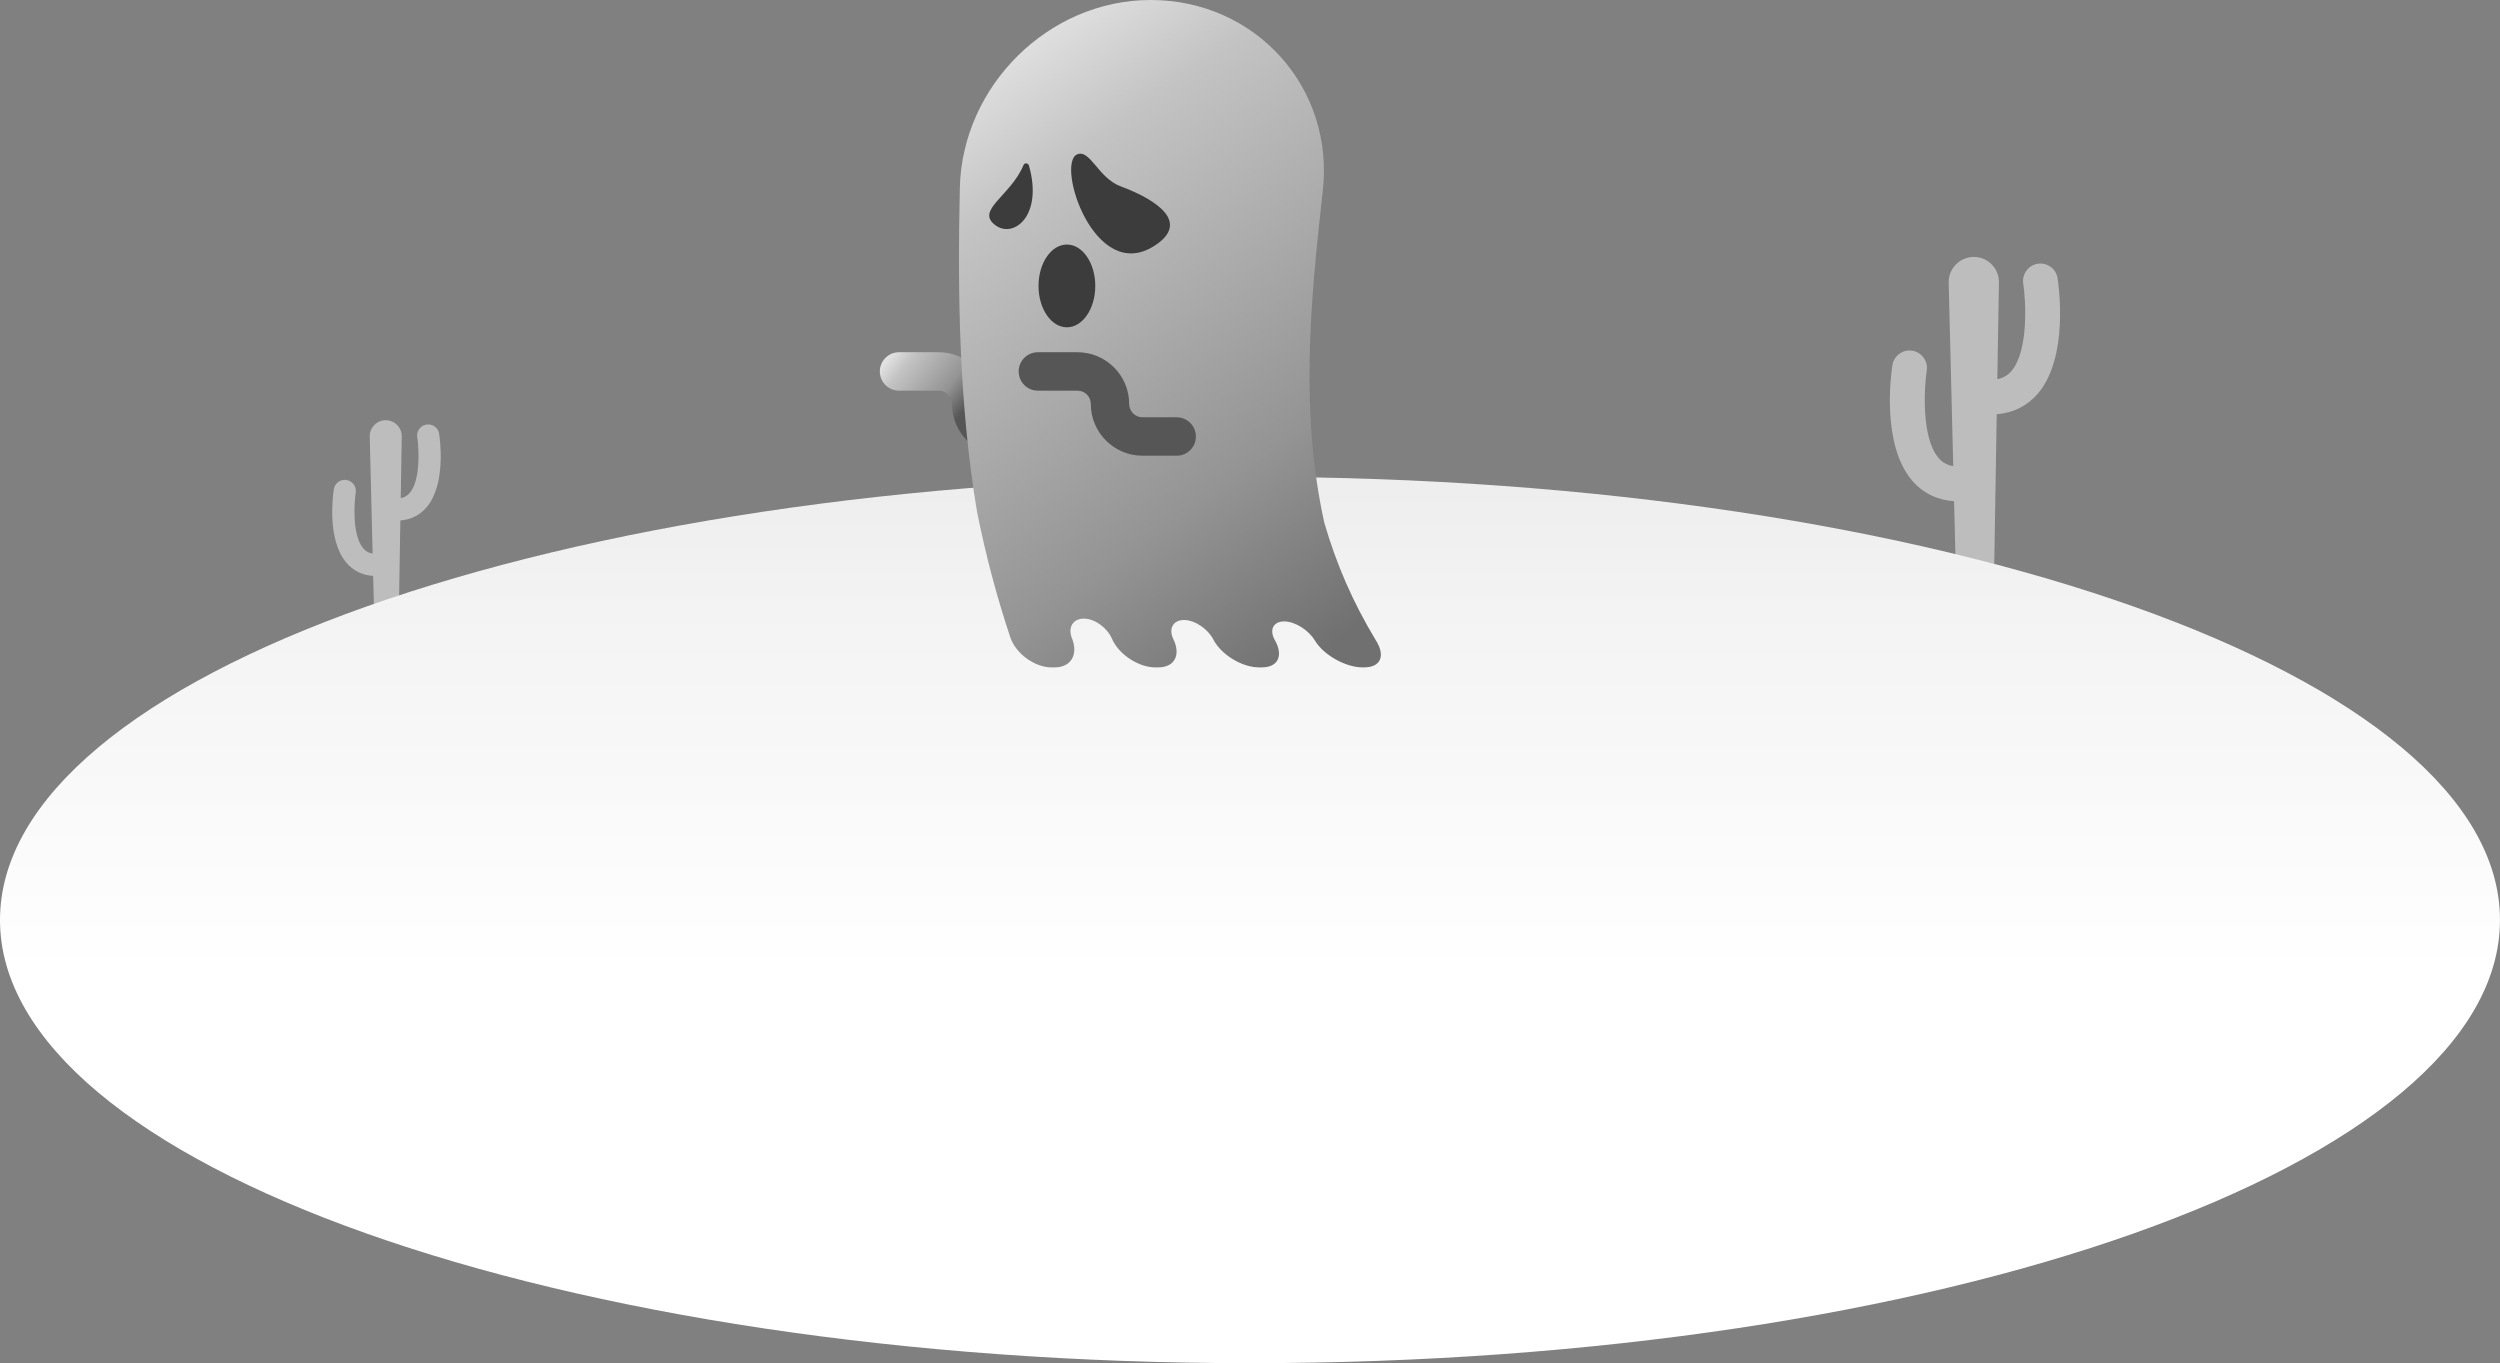 <svg width="475" height="259" viewBox="0 0 475 259" fill="none" xmlns="http://www.w3.org/2000/svg">
<rect x="0" y="0" width="475" height="259" fill="#808080" stroke="none"/>
<g clip-path="url(#clip0_918_13105)">
<path d="M390.942 52.868C390.662 51.065 388.976 49.833 387.169 50.113C385.368 50.394 384.138 52.087 384.418 53.891C384.89 56.971 385.494 66.616 382.172 70.493C381.453 71.334 380.585 71.835 379.493 72.038L379.795 53.671C379.839 51.004 377.692 48.815 375.023 48.815C372.354 48.815 370.185 51.026 370.251 53.71L371.113 88.568C369.971 88.381 369.065 87.881 368.324 87.012C365.001 83.129 365.606 73.49 366.078 70.41C366.358 68.606 365.128 66.918 363.327 66.632C361.526 66.352 359.84 67.584 359.554 69.387C359.318 70.905 357.407 84.405 363.305 91.307C365.331 93.677 368.077 95.024 371.278 95.233L371.651 110.405H378.856L379.377 78.708C382.507 78.466 385.192 77.125 387.186 74.793C393.078 67.897 391.172 54.392 390.936 52.874L390.942 52.868Z" fill="#BDBDBD"/>
<path d="M83.438 82.42C83.257 81.271 82.186 80.484 81.033 80.666C79.885 80.847 79.1 81.925 79.281 83.074C79.583 85.037 79.968 91.185 77.848 93.66C77.387 94.193 76.838 94.518 76.14 94.644L76.332 82.937C76.36 81.238 74.993 79.841 73.29 79.841C71.588 79.841 70.21 81.249 70.248 82.964L70.797 105.186C70.067 105.07 69.49 104.746 69.018 104.191C66.899 101.716 67.283 95.568 67.585 93.605C67.766 92.456 66.981 91.378 65.833 91.196C64.686 91.015 63.609 91.801 63.428 92.951C63.274 93.918 62.061 102.524 65.817 106.924C67.107 108.436 68.859 109.294 70.902 109.426L71.143 119.099H75.734L76.069 98.889C78.068 98.736 79.775 97.883 81.044 96.393C84.8 91.994 83.586 83.388 83.432 82.42H83.438Z" fill="#BDBDBD"/>
<path d="M237.497 259.001C368.663 259.001 474.994 221.302 474.994 174.799C474.994 128.296 368.663 90.598 237.497 90.598C106.331 90.598 0 128.296 0 174.799C0 221.302 106.331 259.001 237.497 259.001Z" fill="url(#paint0_linear_918_13105)"/>
<path d="M197.192 86.583H190.691C185.277 86.583 180.873 82.173 180.873 76.751C180.873 75.359 179.741 74.227 178.347 74.227H170.813C168.798 74.227 167.167 72.593 167.167 70.575C167.167 68.557 168.798 66.924 170.813 66.924H178.347C183.761 66.924 188.165 71.334 188.165 76.756C188.165 78.147 189.296 79.286 190.691 79.286H197.192C199.208 79.286 200.838 80.919 200.838 82.937C200.838 84.955 199.208 86.588 197.192 86.588V86.583Z" fill="url(#paint1_linear_918_13105)"/>
<path d="M218.63 1.36211e-06C199.246 1.36211e-06 182.844 16.299 182.372 35.639C181.921 56.354 182.223 76.811 185.644 97.289C187.281 105.433 189.351 113.292 191.987 121.177C193.09 124.29 196.665 126.808 199.806 126.808H200.377C203.518 126.808 204.907 124.339 203.672 121.276C202.832 119.187 203.897 117.509 205.967 117.537C208.037 117.564 210.366 119.275 211.261 121.342C212.573 124.372 216.356 126.803 219.492 126.803H220.063C223.204 126.803 224.384 124.422 222.94 121.441C221.957 119.406 222.929 117.773 224.999 117.801C227.07 117.828 229.497 119.5 230.535 121.507C232.056 124.449 236.048 126.803 239.183 126.803H239.754C242.895 126.803 243.867 124.504 242.22 121.612C241.094 119.637 241.967 118.037 244.037 118.07C246.107 118.098 248.633 119.731 249.814 121.678C251.544 124.537 255.739 126.803 258.88 126.803H259.165C262.46 126.803 263.267 124.477 261.329 121.524C257.024 114.364 253.96 107.331 251.621 99.329C246.997 78.356 248.93 57.619 251.308 36.475C253.647 16.64 238.546 -0.005 218.63 1.36211e-06Z" fill="url(#paint2_linear_918_13105)"/>
<path d="M189.219 42.86C192.635 45.274 198.208 40.99 195.501 31.455C195.364 30.982 194.677 30.855 194.463 31.378C191.987 37.317 185.15 39.984 189.219 42.865V42.86Z" fill="#3C3C3C"/>
<path d="M204.66 29.332C200.575 31.059 207.9 53.968 219.278 46.742C226.213 42.338 219.959 38.021 212.919 35.403C208.652 33.814 207.12 28.293 204.66 29.332Z" fill="#3C3C3C"/>
<path d="M202.711 62.189C205.689 62.189 208.103 58.669 208.103 54.326C208.103 49.983 205.689 46.462 202.711 46.462C199.733 46.462 197.319 49.983 197.319 54.326C197.319 58.669 199.733 62.189 202.711 62.189Z" fill="#3C3C3C"/>
<path d="M223.572 86.583H217.07C211.656 86.583 207.252 82.173 207.252 76.751C207.252 75.359 206.121 74.227 204.726 74.227H197.192C195.177 74.227 193.546 72.593 193.546 70.575C193.546 68.557 195.177 66.924 197.192 66.924H204.726C210.14 66.924 214.544 71.334 214.544 76.756C214.544 78.147 215.675 79.286 217.07 79.286H223.572C225.587 79.286 227.218 80.919 227.218 82.937C227.218 84.955 225.587 86.588 223.572 86.588V86.583Z" fill="#565656"/>
</g>
<defs>
<linearGradient id="paint0_linear_918_13105" x1="237.497" y1="52.44" x2="237.497" y2="184.659" gradientUnits="userSpaceOnUse">
<stop stop-color="#E5E5E5"/>
<stop offset="0.48" stop-color="#F3F3F3"/>
<stop offset="1" stop-color="white"/>
</linearGradient>
<linearGradient id="paint1_linear_918_13105" x1="170.461" y1="66.061" x2="184.138" y2="76.831" gradientUnits="userSpaceOnUse">
<stop stop-color="#E1E1E1"/>
<stop offset="0.19" stop-color="#C3C3C3"/>
<stop offset="0.71" stop-color="#949494"/>
<stop offset="1" stop-color="#565656"/>
</linearGradient>
<linearGradient id="paint2_linear_918_13105" x1="181.532" y1="16.244" x2="256.803" y2="119.798" gradientUnits="userSpaceOnUse">
<stop stop-color="#E1E1E1"/>
<stop offset="0.19" stop-color="#C3C3C3"/>
<stop offset="0.71" stop-color="#949494"/>
<stop offset="1" stop-color="#717070"/>
</linearGradient>
<clipPath id="clip0_918_13105">
<rect width="475" height="259" fill="white"/>
</clipPath>
</defs>
</svg>
